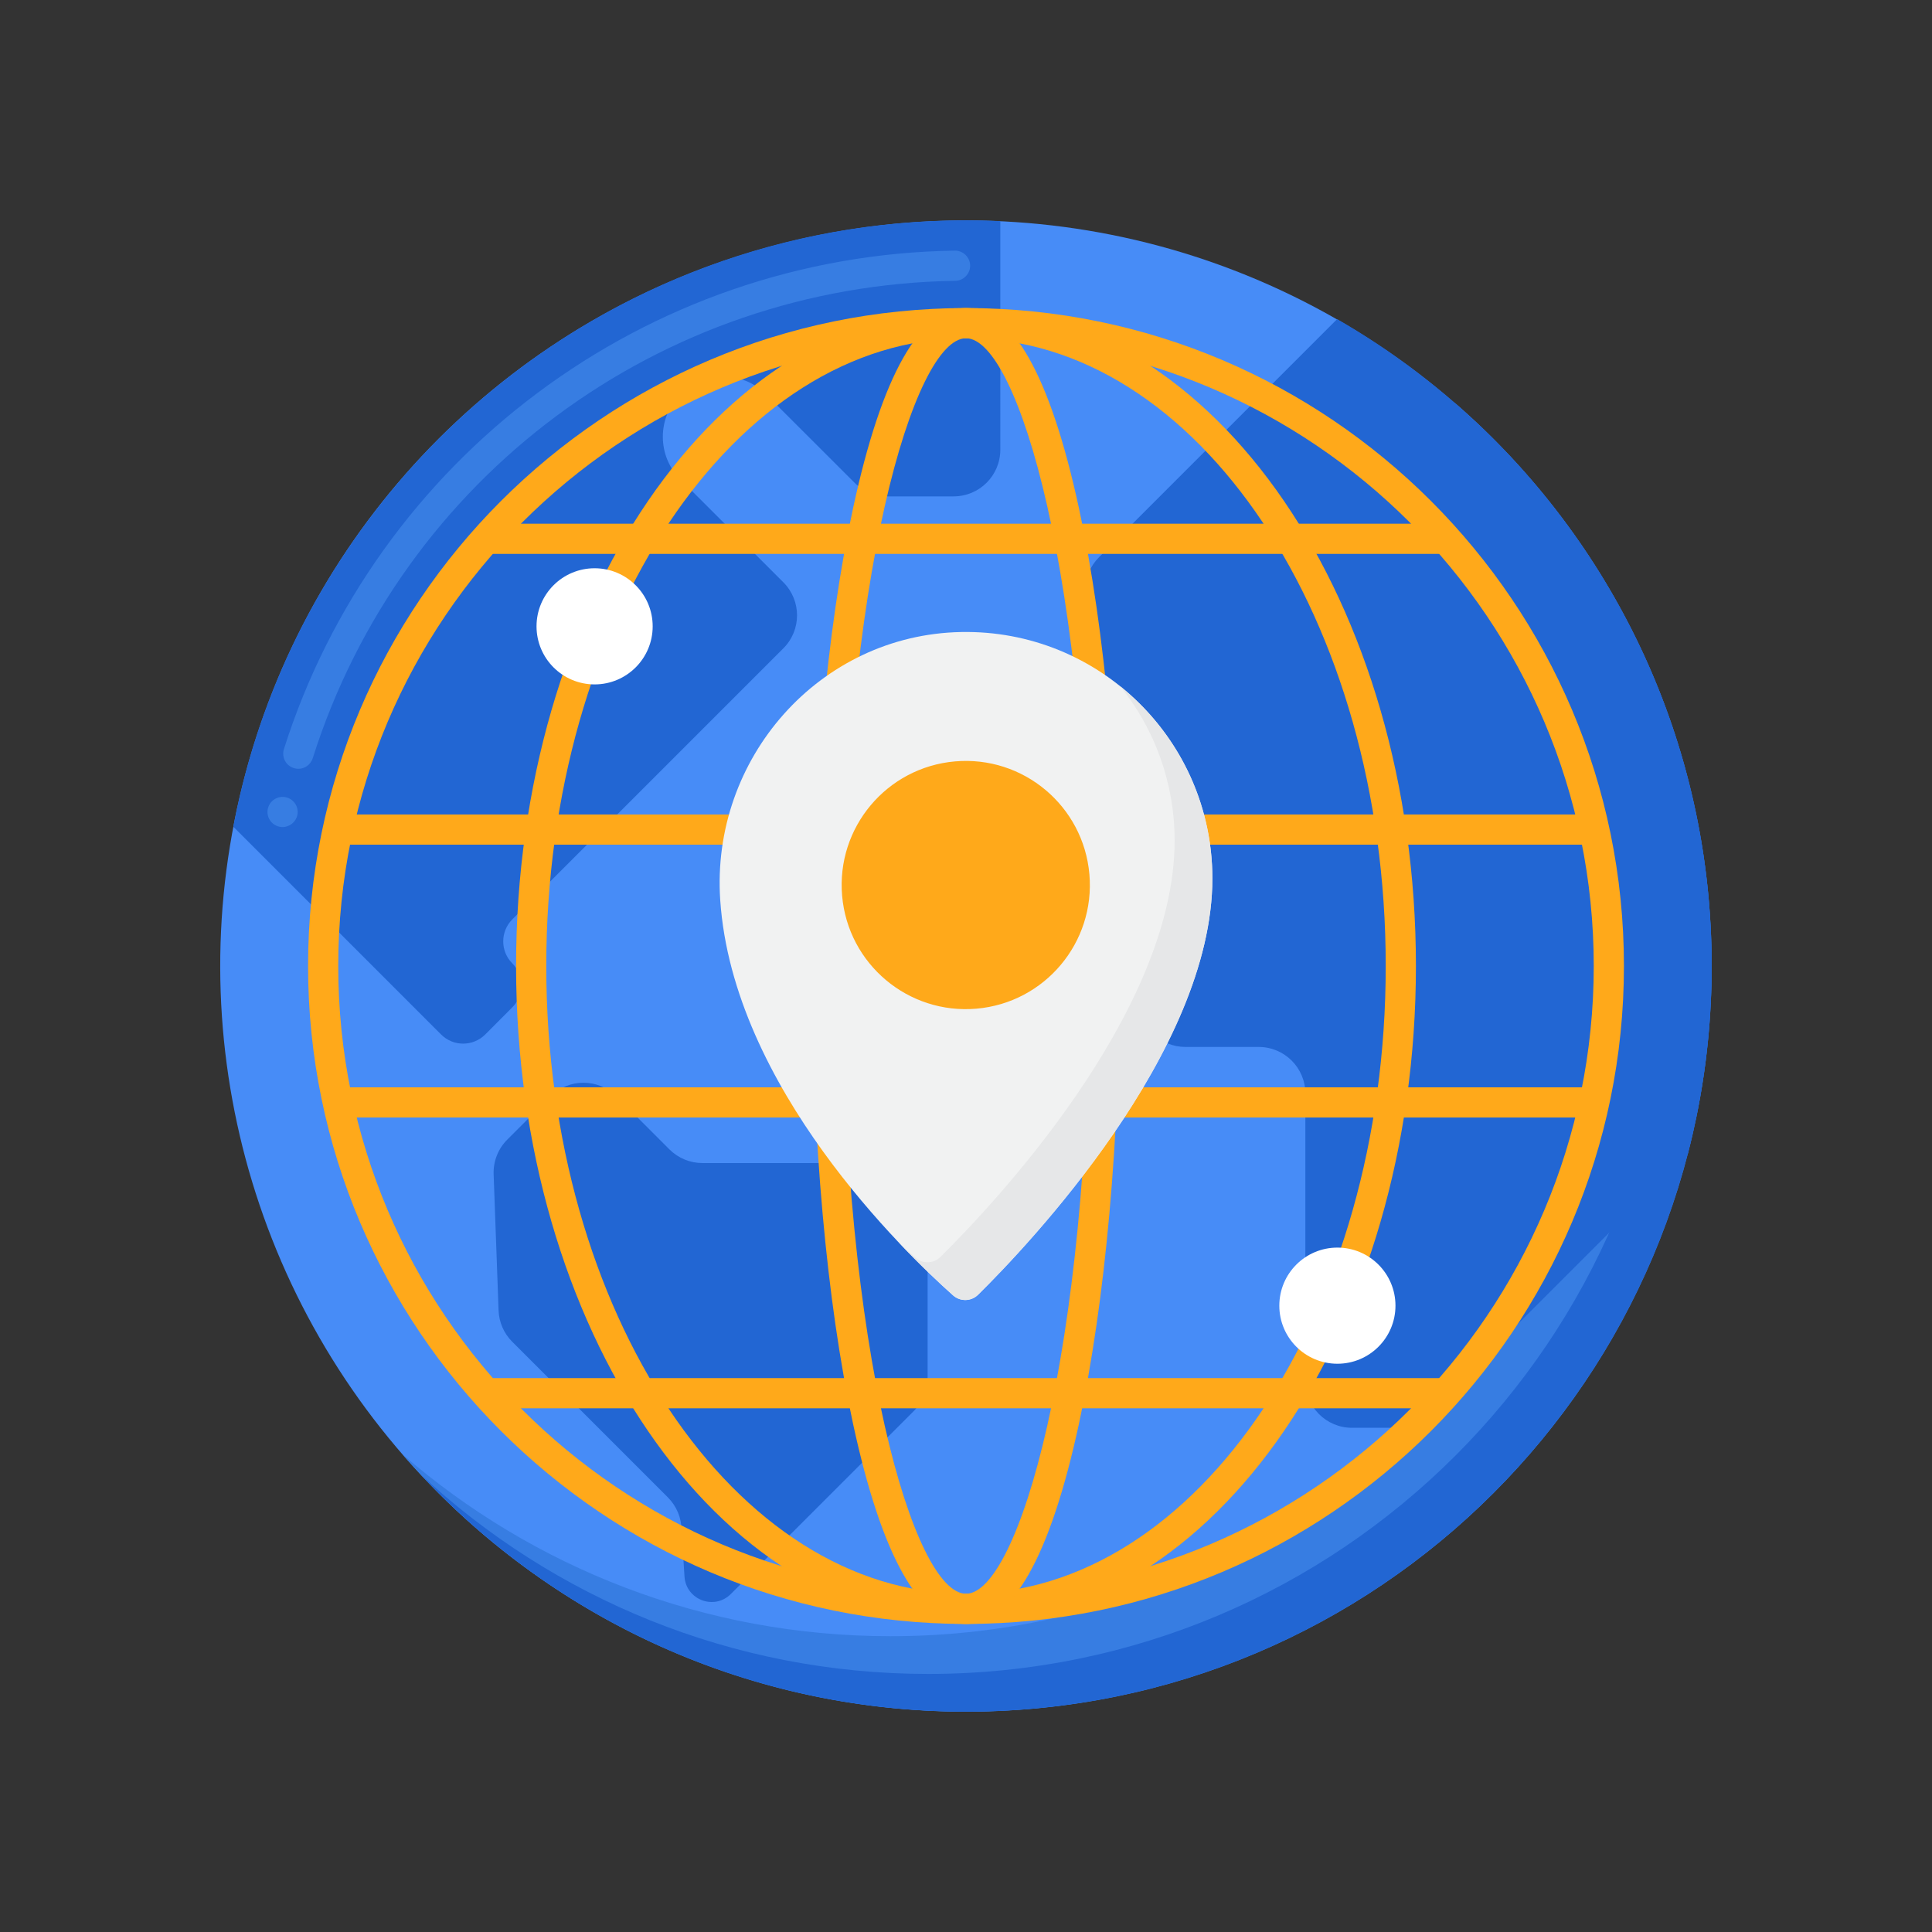 <?xml version="1.0" encoding="utf-8"?>
<!-- Generator: Adobe Illustrator 24.0.0, SVG Export Plug-In . SVG Version: 6.00 Build 0)  -->
<svg version="1.1" id="Layer_1" xmlns="http://www.w3.org/2000/svg" xmlns:xlink="http://www.w3.org/1999/xlink" x="0px" y="0px"
	 viewBox="0 0 256 256" enable-background="new 0 0 256 256" xml:space="preserve">
<rect x="0" y="0" width="256" height="256" fill="#333333" stroke="none"/>
<g>
	<g>
		<g>
			<g>
				<g>
					
						<ellipse transform="matrix(0.707 -0.707 0.707 0.707 -53.019 128)" fill="#478CF7" cx="128" cy="128" rx="98.805" ry="98.806"/>
				</g>
			</g>
		</g>
		<g>
			<path fill="#377DE2" d="M192.688,53.312c15.025,17.333,24.118,39.949,24.118,64.688c0,54.569-44.237,98.805-98.805,98.805
				c-24.739,0-47.355-9.092-64.688-24.118c18.117,20.899,44.859,34.118,74.688,34.118c54.569,0,98.805-44.237,98.805-98.805
				C226.805,98.171,213.587,71.429,192.688,53.312z"/>
		</g>
		<g>
			<path fill="#2266D3" d="M195.322,55.678c16.432,17.644,26.484,41.309,26.484,67.322c0,54.569-44.237,98.805-98.805,98.805
				c-26.013,0-49.677-10.052-67.322-26.484c18.039,19.37,43.765,31.484,72.322,31.484c54.569,0,98.805-44.237,98.805-98.805
				C226.805,99.444,214.691,73.717,195.322,55.678z"/>
		</g>
		<g>
			<g>
				<g>
					<path fill="#2266D3" d="M128,29.194c-48.259,0-88.438,34.599-97.083,80.345c0.003,0.004,0.005,0.008,0.008,0.012l27.531,27.531
						c1.607,1.606,4.214,1.606,5.833,0l3.596-3.608c0.803-0.803,1.199-1.853,1.199-2.904c0-1.063-0.396-2.113-1.199-2.916
						c-1.606-1.607-1.606-4.226,0-5.833L103.805,85.9c2.41-2.409,2.41-6.314,0-8.736l-13.642-13.63
						c-1.557-1.569-2.335-3.608-2.335-5.659c0-2.039,0.779-4.09,2.335-5.647c3.126-3.126,8.193-3.126,11.319,0l11.739,11.727
						c1.149,1.162,2.731,1.817,4.362,1.817h8.786c3.41,0,6.178-2.768,6.178-6.179V29.297C131.04,29.229,129.524,29.194,128,29.194z"
						/>
				</g>
			</g>
		</g>
		<g>
			<path fill="#377DE2" d="M37.45,109.59c-0.15,0-0.301-0.02-0.44-0.05c-1.08-0.24-1.76-1.31-1.52-2.39c0-0.01,0.01-0.01,0.01-0.02
				c0.24-1.05,1.319-1.73,2.38-1.49c1.07,0.24,1.75,1.3,1.52,2.37c0,0.01,0,0.01,0,0.01C39.189,108.93,38.37,109.59,37.45,109.59z
				 M39.53,101.87c-0.211,0-0.41-0.03-0.61-0.1c-0.51-0.16-0.92-0.51-1.17-0.98c-0.24-0.48-0.29-1.02-0.13-1.53
				c3-9.46,7.46-18.36,13.25-26.44c5.68-7.92,12.529-14.91,20.359-20.76c7.86-5.87,16.53-10.47,25.78-13.67
				c9.5-3.28,19.42-5.03,29.51-5.18h0.03c1.08,0,1.98,0.88,2,1.97c0.01,1.1-0.87,2.01-1.97,2.03
				c-39.141,0.6-73.351,26.02-85.141,63.26C41.17,101.31,40.399,101.87,39.53,101.87z"/>
		</g>
		<g>
			<g>
				<g>
					<path fill="#2266D3" d="M177.178,42.283l-31.581,31.581c-1.149,1.162-1.804,2.731-1.804,4.362v47.216
						c0,1.644,0.655,3.213,1.804,4.362l7.118,7.118c1.161,1.162,2.731,1.804,4.362,1.804h9.712c3.41,0,6.178,2.768,6.178,6.178
						v38.109c0,3.41,2.768,6.178,6.178,6.178h5.659c1.644,0,3.213-0.642,4.374-1.804l34.451-34.451
						c0.007-0.026,0.015-0.054,0.022-0.08c2.058-7.941,3.153-16.271,3.153-24.856C226.805,91.335,206.835,59.335,177.178,42.283z"/>
				</g>
			</g>
		</g>
		<g>
			<g>
				<g>
					<path fill="#2266D3" d="M67.215,151.006l5.728-5.728c2.413-2.413,6.325-2.413,8.738,0l7.022,7.022
						c1.159,1.159,2.73,1.81,4.369,1.81h23.663c3.412,0,6.178,2.766,6.178,6.178v22.291c0,1.639-0.651,3.21-1.81,4.369
						l-24.268,24.268c-2.189,2.189-5.937,0.775-6.135-2.314l-0.392-6.119c0-1.639-0.651-3.21-1.81-4.369L67.87,177.786
						c-1.104-1.104-1.749-2.585-1.806-4.145l-0.655-18.042C65.347,153.883,66.001,152.219,67.215,151.006z"/>
				</g>
			</g>
		</g>
	</g>
	<g>
		<g>
			<g>
				<g>
					<path fill="#FFA91A" d="M128,215.18c-48.071,0-87.18-39.108-87.18-87.18S79.929,40.82,128,40.82s87.18,39.108,87.18,87.18
						S176.071,215.18,128,215.18z M128,44.82c-45.865,0-83.18,37.314-83.18,83.18s37.314,83.18,83.18,83.18
						s83.18-37.314,83.18-83.18S173.865,44.82,128,44.82z"/>
				</g>
			</g>
		</g>
		<g>
			<g>
				<g>
					<path fill="#FFA91A" d="M128,215.18c-32.873,0-59.617-39.108-59.617-87.18S95.127,40.82,128,40.82s59.617,39.108,59.617,87.18
						S160.873,215.18,128,215.18z M128,44.82c-30.667,0-55.617,37.314-55.617,83.18s24.95,83.18,55.617,83.18
						s55.617-37.314,55.617-83.18S158.667,44.82,128,44.82z"/>
				</g>
			</g>
		</g>
		<g>
			<g>
				<g>
					<path fill="#FFA91A" d="M128,215.18c-6.129,0-11.164-8.925-14.967-26.526c-3.505-16.223-5.435-37.763-5.435-60.653
						s1.93-44.431,5.435-60.653C116.836,49.745,121.871,40.82,128,40.82s11.164,8.925,14.967,26.526
						c3.505,16.223,5.435,37.763,5.435,60.653s-1.93,44.431-5.435,60.653C139.164,206.255,134.129,215.18,128,215.18z M128,44.82
						c-6.849,0-16.401,31.645-16.401,83.18s9.553,83.18,16.401,83.18s16.401-31.645,16.401-83.18S134.849,44.82,128,44.82z"/>
				</g>
			</g>
		</g>
	</g>
	<g>
		<g>
			<path fill="#FFA91A" d="M210.585,111.923H45.415c-1.104,0-2-0.896-2-2s0.896-2,2-2h165.17c1.104,0,2,0.896,2,2
				S211.689,111.923,210.585,111.923z"/>
		</g>
		<g>
			<path fill="#FFA91A" d="M210.585,148.078H45.415c-1.104,0-2-0.896-2-2s0.896-2,2-2h165.17c1.104,0,2,0.896,2,2
				S211.689,148.078,210.585,148.078z"/>
		</g>
		<g>
			<g>
				<path fill="#FFA91A" d="M190.65,73.396H65.35c-1.104,0-2-0.896-2-2s0.896-2,2-2H190.65c1.104,0,2,0.896,2,2
					S191.755,73.396,190.65,73.396z"/>
			</g>
			<g>
				<path fill="#FFA91A" d="M190.65,186.604H65.35c-1.104,0-2-0.896-2-2s0.896-2,2-2H190.65c1.104,0,2,0.896,2,2
					S191.755,186.604,190.65,186.604z"/>
			</g>
		</g>
	</g>
	<g>
		<g>
			<g>
				<g>
					<g>
						<g>
							<g>
								<path fill="#F1F2F2" d="M160.644,116.394c0,22.992-24.467,48.677-31.043,55.166c-0.91,0.898-2.356,0.935-3.312,0.085
									c-6.459-5.744-29.183-27.617-30.855-52.386c-1.265-18.74,13.131-35.151,31.911-35.513
									C145.674,83.393,160.644,98.146,160.644,116.394z"/>
							</g>
						</g>
					</g>
				</g>
			</g>
		</g>
		<g>
			<path fill="#E6E7E8" d="M148.444,90.939c4.504,5.597,7.2,12.711,7.2,20.455c0,22.992-24.467,48.677-31.043,55.166
				c-0.91,0.898-2.356,0.935-3.312,0.085c-0.618-0.549-1.385-1.247-2.268-2.08c3.046,3.223,5.661,5.651,7.268,7.08
				c0.956,0.85,2.402,0.813,3.312-0.085c6.576-6.489,31.043-32.174,31.043-55.166C160.644,106.104,155.883,96.925,148.444,90.939z"
				/>
		</g>
		<g>
			<g>
				<g>
					
						<ellipse transform="matrix(0.996 -0.087 0.087 0.996 -9.724 11.588)" fill="#FFA91A" cx="128" cy="117.289" rx="16.448" ry="16.448"/>
				</g>
			</g>
		</g>
	</g>
	<g>
		<g>
			<circle fill="#FFFFFF" cx="78.788" cy="82.992" r="7.695"/>
		</g>
		<g>
			<circle fill="#FFFFFF" cx="177.212" cy="173.008" r="7.695"/>
		</g>
	</g>
</g>
</svg>
